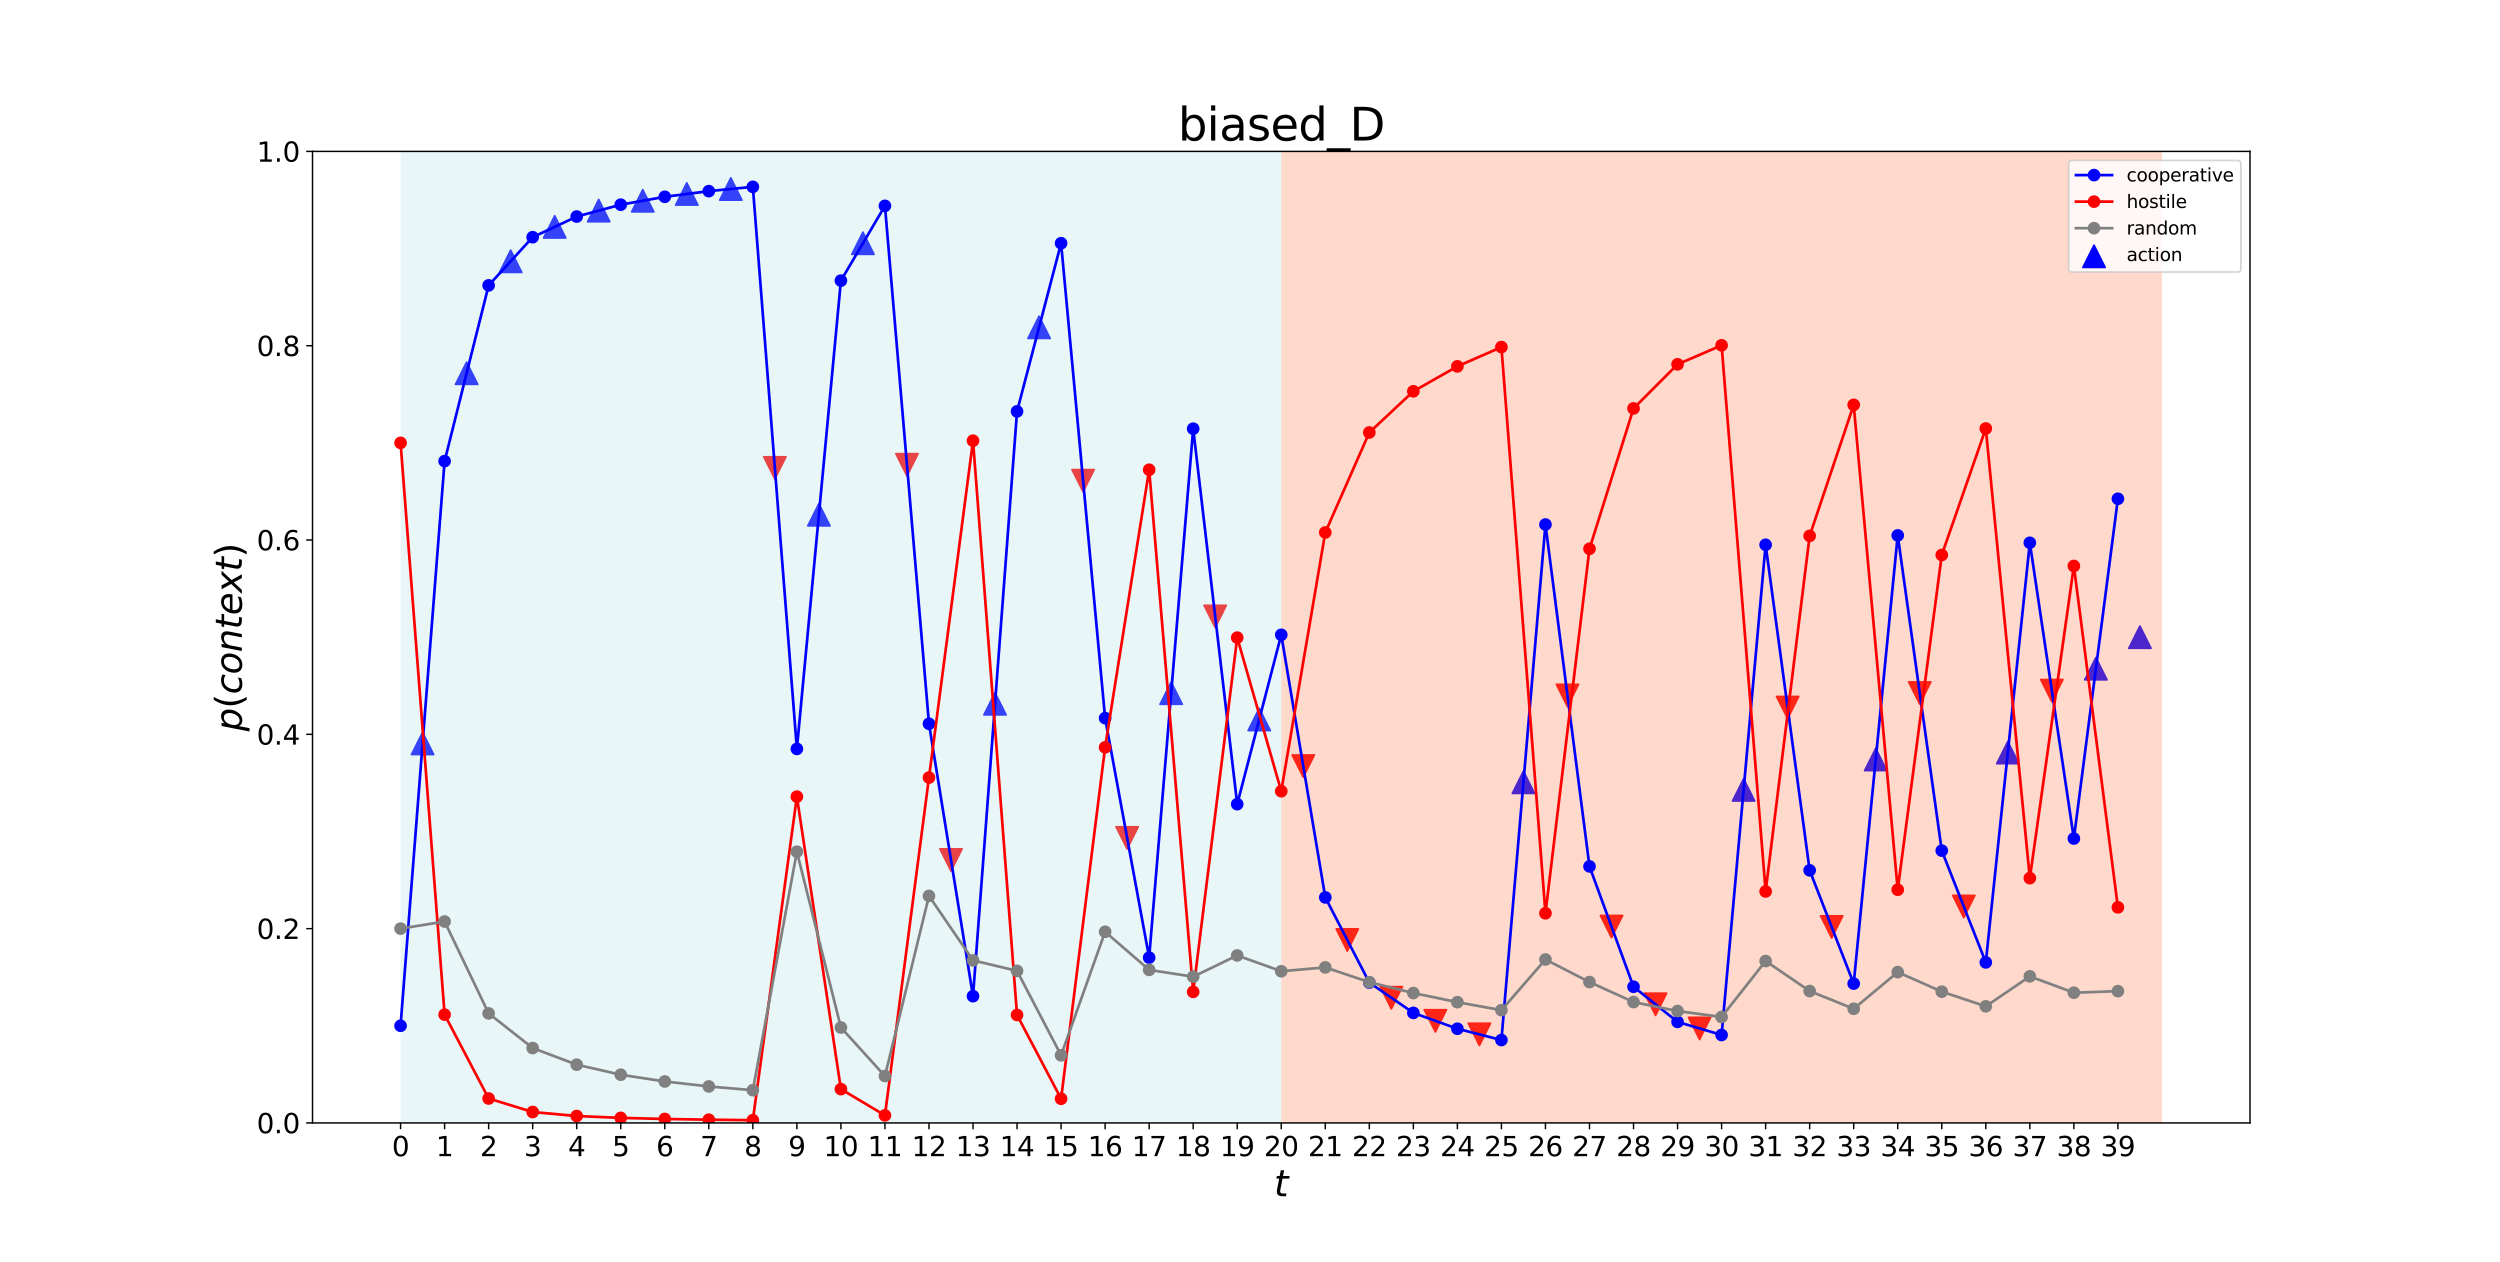 <?xml version="1.0" encoding="utf-8" standalone="no"?>
<!DOCTYPE svg PUBLIC "-//W3C//DTD SVG 1.1//EN"
  "http://www.w3.org/Graphics/SVG/1.1/DTD/svg11.dtd">
<svg height="697.68pt" version="1.1" viewBox="0 0 1382.4 697.68" width="1382.4pt" xmlns="http://www.w3.org/2000/svg" xmlns:xlink="http://www.w3.org/1999/xlink">
 <defs>
  <style type="text/css">*{stroke-linecap:butt;stroke-linejoin:round;}</style>
 </defs>
 <g id="figure_1">
  <g id="patch_1">
   <path d="M 0 697.68 
L 1382.4 697.68 
L 1382.4 0 
L 0 0 
z
" style="fill:#ffffff;"/>
  </g>
  <g id="axes_1">
   <g id="patch_2">
    <path d="M 172.8 620.935 
L 1244.16 620.935 
L 1244.16 83.722 
L 172.8 83.722 
z
" style="fill:#ffffff;"/>
   </g>
   <g id="PathCollection_1">
    <path clip-path="url(#p464010c4be)" d="M 233.673 404.976 
L 227.549 417.223 
L 239.796 417.223 
z
" style="fill:#0000ff;stroke:#0000ff;"/>
    <path clip-path="url(#p464010c4be)" d="M 258.022 200.271 
L 251.898 212.519 
L 264.146 212.519 
z
" style="fill:#0000ff;stroke:#0000ff;"/>
    <path clip-path="url(#p464010c4be)" d="M 282.371 138.36 
L 276.247 150.607 
L 288.495 150.607 
z
" style="fill:#0000ff;stroke:#0000ff;"/>
    <path clip-path="url(#p464010c4be)" d="M 306.72 119.33 
L 300.596 131.577 
L 312.844 131.577 
z
" style="fill:#0000ff;stroke:#0000ff;"/>
    <path clip-path="url(#p464010c4be)" d="M 331.069 110.34 
L 324.945 122.587 
L 337.193 122.587 
z
" style="fill:#0000ff;stroke:#0000ff;"/>
    <path clip-path="url(#p464010c4be)" d="M 355.418 104.879 
L 349.294 117.127 
L 361.542 117.127 
z
" style="fill:#0000ff;stroke:#0000ff;"/>
    <path clip-path="url(#p464010c4be)" d="M 379.767 101.134 
L 373.644 113.382 
L 385.891 113.382 
z
" style="fill:#0000ff;stroke:#0000ff;"/>
    <path clip-path="url(#p464010c4be)" d="M 404.116 98.383 
L 397.993 110.631 
L 410.24 110.631 
z
" style="fill:#0000ff;stroke:#0000ff;"/>
    <path clip-path="url(#p464010c4be)" d="M 428.465 264.842 
L 434.589 252.595 
L 422.342 252.595 
z
" style="fill:#ff0000;stroke:#ff0000;"/>
    <path clip-path="url(#p464010c4be)" d="M 452.815 278.523 
L 446.691 290.771 
L 458.938 290.771 
z
" style="fill:#0000ff;stroke:#0000ff;"/>
    <path clip-path="url(#p464010c4be)" d="M 477.164 128.379 
L 471.04 140.627 
L 483.287 140.627 
z
" style="fill:#0000ff;stroke:#0000ff;"/>
    <path clip-path="url(#p464010c4be)" d="M 501.513 263.141 
L 507.636 250.894 
L 495.389 250.894 
z
" style="fill:#ff0000;stroke:#ff0000;"/>
    <path clip-path="url(#p464010c4be)" d="M 525.862 481.65 
L 531.986 469.403 
L 519.738 469.403 
z
" style="fill:#ff0000;stroke:#ff0000;"/>
    <path clip-path="url(#p464010c4be)" d="M 550.211 383.039 
L 544.087 395.286 
L 556.335 395.286 
z
" style="fill:#0000ff;stroke:#0000ff;"/>
    <path clip-path="url(#p464010c4be)" d="M 574.56 174.863 
L 568.436 187.111 
L 580.684 187.111 
z
" style="fill:#0000ff;stroke:#0000ff;"/>
    <path clip-path="url(#p464010c4be)" d="M 598.909 271.92 
L 605.033 259.672 
L 592.785 259.672 
z
" style="fill:#ff0000;stroke:#ff0000;"/>
    <path clip-path="url(#p464010c4be)" d="M 623.258 469.438 
L 629.382 457.191 
L 617.134 457.191 
z
" style="fill:#ff0000;stroke:#ff0000;"/>
    <path clip-path="url(#p464010c4be)" d="M 647.607 377.173 
L 641.484 389.421 
L 653.731 389.421 
z
" style="fill:#0000ff;stroke:#0000ff;"/>
    <path clip-path="url(#p464010c4be)" d="M 671.956 346.992 
L 678.08 334.745 
L 665.833 334.745 
z
" style="fill:#ff0000;stroke:#ff0000;"/>
    <path clip-path="url(#p464010c4be)" d="M 696.305 391.727 
L 690.182 403.975 
L 702.429 403.975 
z
" style="fill:#0000ff;stroke:#0000ff;"/>
    <path clip-path="url(#p464010c4be)" d="M 720.655 429.75 
L 726.778 417.503 
L 714.531 417.503 
z
" style="fill:#ff0000;stroke:#ff0000;"/>
    <path clip-path="url(#p464010c4be)" d="M 745.004 525.905 
L 751.127 513.657 
L 738.88 513.657 
z
" style="fill:#ff0000;stroke:#ff0000;"/>
    <path clip-path="url(#p464010c4be)" d="M 769.353 557.837 
L 775.476 545.589 
L 763.229 545.589 
z
" style="fill:#ff0000;stroke:#ff0000;"/>
    <path clip-path="url(#p464010c4be)" d="M 793.702 570.599 
L 799.826 558.352 
L 787.578 558.352 
z
" style="fill:#ff0000;stroke:#ff0000;"/>
    <path clip-path="url(#p464010c4be)" d="M 818.051 578.101 
L 824.175 565.854 
L 811.927 565.854 
z
" style="fill:#ff0000;stroke:#ff0000;"/>
    <path clip-path="url(#p464010c4be)" d="M 842.4 426.441 
L 836.276 438.689 
L 848.524 438.689 
z
" style="fill:#0000ff;stroke:#0000ff;"/>
    <path clip-path="url(#p464010c4be)" d="M 866.749 390.686 
L 872.873 378.439 
L 860.625 378.439 
z
" style="fill:#ff0000;stroke:#ff0000;"/>
    <path clip-path="url(#p464010c4be)" d="M 891.098 518.488 
L 897.222 506.241 
L 884.974 506.241 
z
" style="fill:#ff0000;stroke:#ff0000;"/>
    <path clip-path="url(#p464010c4be)" d="M 915.447 561.476 
L 921.571 549.229 
L 909.324 549.229 
z
" style="fill:#ff0000;stroke:#ff0000;"/>
    <path clip-path="url(#p464010c4be)" d="M 939.796 574.811 
L 945.92 562.563 
L 933.673 562.563 
z
" style="fill:#ff0000;stroke:#ff0000;"/>
    <path clip-path="url(#p464010c4be)" d="M 964.145 430.653 
L 958.022 442.9 
L 970.269 442.9 
z
" style="fill:#0000ff;stroke:#0000ff;"/>
    <path clip-path="url(#p464010c4be)" d="M 988.495 397.378 
L 994.618 385.131 
L 982.371 385.131 
z
" style="fill:#ff0000;stroke:#ff0000;"/>
    <path clip-path="url(#p464010c4be)" d="M 1012.844 518.706 
L 1018.967 506.459 
L 1006.72 506.459 
z
" style="fill:#ff0000;stroke:#ff0000;"/>
    <path clip-path="url(#p464010c4be)" d="M 1037.193 413.859 
L 1031.069 426.106 
L 1043.316 426.106 
z
" style="fill:#0000ff;stroke:#0000ff;"/>
    <path clip-path="url(#p464010c4be)" d="M 1061.542 389.337 
L 1067.666 377.09 
L 1055.418 377.09 
z
" style="fill:#ff0000;stroke:#ff0000;"/>
    <path clip-path="url(#p464010c4be)" d="M 1085.891 507.388 
L 1092.015 495.14 
L 1079.767 495.14 
z
" style="fill:#ff0000;stroke:#ff0000;"/>
    <path clip-path="url(#p464010c4be)" d="M 1110.24 410.027 
L 1104.116 422.274 
L 1116.364 422.274 
z
" style="fill:#0000ff;stroke:#0000ff;"/>
    <path clip-path="url(#p464010c4be)" d="M 1134.589 388.035 
L 1140.713 375.788 
L 1128.465 375.788 
z
" style="fill:#ff0000;stroke:#ff0000;"/>
    <path clip-path="url(#p464010c4be)" d="M 1158.938 363.621 
L 1152.814 375.869 
L 1165.062 375.869 
z
" style="fill:#0000ff;stroke:#0000ff;"/>
    <path clip-path="url(#p464010c4be)" d="M 1183.287 346.205 
L 1177.164 358.452 
L 1189.411 358.452 
z
" style="fill:#0000ff;stroke:#0000ff;"/>
   </g>
   <g id="patch_3">
    <path clip-path="url(#p464010c4be)" d="M 221.498 620.935 
L 221.498 83.722 
L 708.48 83.722 
L 708.48 620.935 
z
" style="fill:#b0e0e6;opacity:0.3;"/>
   </g>
   <g id="patch_4">
    <path clip-path="url(#p464010c4be)" d="M 708.48 620.935 
L 708.48 83.722 
L 1195.462 83.722 
L 1195.462 620.935 
z
" style="fill:#ff7f50;opacity:0.3;"/>
   </g>
   <g id="matplotlib.axis_1">
    <g id="xtick_1">
     <g id="line2d_1">
      <defs>
       <path d="M 0 0 
L 0 3.5 
" id="m28c27f1dcc" style="stroke:#000000;stroke-width:0.8;"/>
      </defs>
      <g>
       <use style="stroke:#000000;stroke-width:0.8;" x="221.498" xlink:href="#m28c27f1dcc" y="620.935"/>
      </g>
     </g>
     <g id="text_1">
      <!-- 0 -->
      <g transform="translate(216.726 639.333)scale(0.15 -0.15)">
       <defs>
        <path d="M 2034 4250 
Q 1547 4250 1301 3770 
Q 1056 3291 1056 2328 
Q 1056 1369 1301 889 
Q 1547 409 2034 409 
Q 2525 409 2770 889 
Q 3016 1369 3016 2328 
Q 3016 3291 2770 3770 
Q 2525 4250 2034 4250 
z
M 2034 4750 
Q 2819 4750 3233 4129 
Q 3647 3509 3647 2328 
Q 3647 1150 3233 529 
Q 2819 -91 2034 -91 
Q 1250 -91 836 529 
Q 422 1150 422 2328 
Q 422 3509 836 4129 
Q 1250 4750 2034 4750 
z
" id="DejaVuSans-30" transform="scale(0.016)"/>
       </defs>
       <use xlink:href="#DejaVuSans-30"/>
      </g>
     </g>
    </g>
    <g id="xtick_2">
     <g id="line2d_2">
      <g>
       <use style="stroke:#000000;stroke-width:0.8;" x="245.847" xlink:href="#m28c27f1dcc" y="620.935"/>
      </g>
     </g>
     <g id="text_2">
      <!-- 1 -->
      <g transform="translate(241.075 639.333)scale(0.15 -0.15)">
       <defs>
        <path d="M 794 531 
L 1825 531 
L 1825 4091 
L 703 3866 
L 703 4441 
L 1819 4666 
L 2450 4666 
L 2450 531 
L 3481 531 
L 3481 0 
L 794 0 
L 794 531 
z
" id="DejaVuSans-31" transform="scale(0.016)"/>
       </defs>
       <use xlink:href="#DejaVuSans-31"/>
      </g>
     </g>
    </g>
    <g id="xtick_3">
     <g id="line2d_3">
      <g>
       <use style="stroke:#000000;stroke-width:0.8;" x="270.196" xlink:href="#m28c27f1dcc" y="620.935"/>
      </g>
     </g>
     <g id="text_3">
      <!-- 2 -->
      <g transform="translate(265.424 639.333)scale(0.15 -0.15)">
       <defs>
        <path d="M 1228 531 
L 3431 531 
L 3431 0 
L 469 0 
L 469 531 
Q 828 903 1448 1529 
Q 2069 2156 2228 2338 
Q 2531 2678 2651 2914 
Q 2772 3150 2772 3378 
Q 2772 3750 2511 3984 
Q 2250 4219 1831 4219 
Q 1534 4219 1204 4116 
Q 875 4013 500 3803 
L 500 4441 
Q 881 4594 1212 4672 
Q 1544 4750 1819 4750 
Q 2544 4750 2975 4387 
Q 3406 4025 3406 3419 
Q 3406 3131 3298 2873 
Q 3191 2616 2906 2266 
Q 2828 2175 2409 1742 
Q 1991 1309 1228 531 
z
" id="DejaVuSans-32" transform="scale(0.016)"/>
       </defs>
       <use xlink:href="#DejaVuSans-32"/>
      </g>
     </g>
    </g>
    <g id="xtick_4">
     <g id="line2d_4">
      <g>
       <use style="stroke:#000000;stroke-width:0.8;" x="294.545" xlink:href="#m28c27f1dcc" y="620.935"/>
      </g>
     </g>
     <g id="text_4">
      <!-- 3 -->
      <g transform="translate(289.774 639.333)scale(0.15 -0.15)">
       <defs>
        <path d="M 2597 2516 
Q 3050 2419 3304 2112 
Q 3559 1806 3559 1356 
Q 3559 666 3084 287 
Q 2609 -91 1734 -91 
Q 1441 -91 1130 -33 
Q 819 25 488 141 
L 488 750 
Q 750 597 1062 519 
Q 1375 441 1716 441 
Q 2309 441 2620 675 
Q 2931 909 2931 1356 
Q 2931 1769 2642 2001 
Q 2353 2234 1838 2234 
L 1294 2234 
L 1294 2753 
L 1863 2753 
Q 2328 2753 2575 2939 
Q 2822 3125 2822 3475 
Q 2822 3834 2567 4026 
Q 2313 4219 1838 4219 
Q 1578 4219 1281 4162 
Q 984 4106 628 3988 
L 628 4550 
Q 988 4650 1302 4700 
Q 1616 4750 1894 4750 
Q 2613 4750 3031 4423 
Q 3450 4097 3450 3541 
Q 3450 3153 3228 2886 
Q 3006 2619 2597 2516 
z
" id="DejaVuSans-33" transform="scale(0.016)"/>
       </defs>
       <use xlink:href="#DejaVuSans-33"/>
      </g>
     </g>
    </g>
    <g id="xtick_5">
     <g id="line2d_5">
      <g>
       <use style="stroke:#000000;stroke-width:0.8;" x="318.895" xlink:href="#m28c27f1dcc" y="620.935"/>
      </g>
     </g>
     <g id="text_5">
      <!-- 4 -->
      <g transform="translate(314.123 639.333)scale(0.15 -0.15)">
       <defs>
        <path d="M 2419 4116 
L 825 1625 
L 2419 1625 
L 2419 4116 
z
M 2253 4666 
L 3047 4666 
L 3047 1625 
L 3713 1625 
L 3713 1100 
L 3047 1100 
L 3047 0 
L 2419 0 
L 2419 1100 
L 313 1100 
L 313 1709 
L 2253 4666 
z
" id="DejaVuSans-34" transform="scale(0.016)"/>
       </defs>
       <use xlink:href="#DejaVuSans-34"/>
      </g>
     </g>
    </g>
    <g id="xtick_6">
     <g id="line2d_6">
      <g>
       <use style="stroke:#000000;stroke-width:0.8;" x="343.244" xlink:href="#m28c27f1dcc" y="620.935"/>
      </g>
     </g>
     <g id="text_6">
      <!-- 5 -->
      <g transform="translate(338.472 639.333)scale(0.15 -0.15)">
       <defs>
        <path d="M 691 4666 
L 3169 4666 
L 3169 4134 
L 1269 4134 
L 1269 2991 
Q 1406 3038 1543 3061 
Q 1681 3084 1819 3084 
Q 2600 3084 3056 2656 
Q 3513 2228 3513 1497 
Q 3513 744 3044 326 
Q 2575 -91 1722 -91 
Q 1428 -91 1123 -41 
Q 819 9 494 109 
L 494 744 
Q 775 591 1075 516 
Q 1375 441 1709 441 
Q 2250 441 2565 725 
Q 2881 1009 2881 1497 
Q 2881 1984 2565 2268 
Q 2250 2553 1709 2553 
Q 1456 2553 1204 2497 
Q 953 2441 691 2322 
L 691 4666 
z
" id="DejaVuSans-35" transform="scale(0.016)"/>
       </defs>
       <use xlink:href="#DejaVuSans-35"/>
      </g>
     </g>
    </g>
    <g id="xtick_7">
     <g id="line2d_7">
      <g>
       <use style="stroke:#000000;stroke-width:0.8;" x="367.593" xlink:href="#m28c27f1dcc" y="620.935"/>
      </g>
     </g>
     <g id="text_7">
      <!-- 6 -->
      <g transform="translate(362.821 639.333)scale(0.15 -0.15)">
       <defs>
        <path d="M 2113 2584 
Q 1688 2584 1439 2293 
Q 1191 2003 1191 1497 
Q 1191 994 1439 701 
Q 1688 409 2113 409 
Q 2538 409 2786 701 
Q 3034 994 3034 1497 
Q 3034 2003 2786 2293 
Q 2538 2584 2113 2584 
z
M 3366 4563 
L 3366 3988 
Q 3128 4100 2886 4159 
Q 2644 4219 2406 4219 
Q 1781 4219 1451 3797 
Q 1122 3375 1075 2522 
Q 1259 2794 1537 2939 
Q 1816 3084 2150 3084 
Q 2853 3084 3261 2657 
Q 3669 2231 3669 1497 
Q 3669 778 3244 343 
Q 2819 -91 2113 -91 
Q 1303 -91 875 529 
Q 447 1150 447 2328 
Q 447 3434 972 4092 
Q 1497 4750 2381 4750 
Q 2619 4750 2861 4703 
Q 3103 4656 3366 4563 
z
" id="DejaVuSans-36" transform="scale(0.016)"/>
       </defs>
       <use xlink:href="#DejaVuSans-36"/>
      </g>
     </g>
    </g>
    <g id="xtick_8">
     <g id="line2d_8">
      <g>
       <use style="stroke:#000000;stroke-width:0.8;" x="391.942" xlink:href="#m28c27f1dcc" y="620.935"/>
      </g>
     </g>
     <g id="text_8">
      <!-- 7 -->
      <g transform="translate(387.17 639.333)scale(0.15 -0.15)">
       <defs>
        <path d="M 525 4666 
L 3525 4666 
L 3525 4397 
L 1831 0 
L 1172 0 
L 2766 4134 
L 525 4134 
L 525 4666 
z
" id="DejaVuSans-37" transform="scale(0.016)"/>
       </defs>
       <use xlink:href="#DejaVuSans-37"/>
      </g>
     </g>
    </g>
    <g id="xtick_9">
     <g id="line2d_9">
      <g>
       <use style="stroke:#000000;stroke-width:0.8;" x="416.291" xlink:href="#m28c27f1dcc" y="620.935"/>
      </g>
     </g>
     <g id="text_9">
      <!-- 8 -->
      <g transform="translate(411.519 639.333)scale(0.15 -0.15)">
       <defs>
        <path d="M 2034 2216 
Q 1584 2216 1326 1975 
Q 1069 1734 1069 1313 
Q 1069 891 1326 650 
Q 1584 409 2034 409 
Q 2484 409 2743 651 
Q 3003 894 3003 1313 
Q 3003 1734 2745 1975 
Q 2488 2216 2034 2216 
z
M 1403 2484 
Q 997 2584 770 2862 
Q 544 3141 544 3541 
Q 544 4100 942 4425 
Q 1341 4750 2034 4750 
Q 2731 4750 3128 4425 
Q 3525 4100 3525 3541 
Q 3525 3141 3298 2862 
Q 3072 2584 2669 2484 
Q 3125 2378 3379 2068 
Q 3634 1759 3634 1313 
Q 3634 634 3220 271 
Q 2806 -91 2034 -91 
Q 1263 -91 848 271 
Q 434 634 434 1313 
Q 434 1759 690 2068 
Q 947 2378 1403 2484 
z
M 1172 3481 
Q 1172 3119 1398 2916 
Q 1625 2713 2034 2713 
Q 2441 2713 2670 2916 
Q 2900 3119 2900 3481 
Q 2900 3844 2670 4047 
Q 2441 4250 2034 4250 
Q 1625 4250 1398 4047 
Q 1172 3844 1172 3481 
z
" id="DejaVuSans-38" transform="scale(0.016)"/>
       </defs>
       <use xlink:href="#DejaVuSans-38"/>
      </g>
     </g>
    </g>
    <g id="xtick_10">
     <g id="line2d_10">
      <g>
       <use style="stroke:#000000;stroke-width:0.8;" x="440.64" xlink:href="#m28c27f1dcc" y="620.935"/>
      </g>
     </g>
     <g id="text_10">
      <!-- 9 -->
      <g transform="translate(435.868 639.333)scale(0.15 -0.15)">
       <defs>
        <path d="M 703 97 
L 703 672 
Q 941 559 1184 500 
Q 1428 441 1663 441 
Q 2288 441 2617 861 
Q 2947 1281 2994 2138 
Q 2813 1869 2534 1725 
Q 2256 1581 1919 1581 
Q 1219 1581 811 2004 
Q 403 2428 403 3163 
Q 403 3881 828 4315 
Q 1253 4750 1959 4750 
Q 2769 4750 3195 4129 
Q 3622 3509 3622 2328 
Q 3622 1225 3098 567 
Q 2575 -91 1691 -91 
Q 1453 -91 1209 -44 
Q 966 3 703 97 
z
M 1959 2075 
Q 2384 2075 2632 2365 
Q 2881 2656 2881 3163 
Q 2881 3666 2632 3958 
Q 2384 4250 1959 4250 
Q 1534 4250 1286 3958 
Q 1038 3666 1038 3163 
Q 1038 2656 1286 2365 
Q 1534 2075 1959 2075 
z
" id="DejaVuSans-39" transform="scale(0.016)"/>
       </defs>
       <use xlink:href="#DejaVuSans-39"/>
      </g>
     </g>
    </g>
    <g id="xtick_11">
     <g id="line2d_11">
      <g>
       <use style="stroke:#000000;stroke-width:0.8;" x="464.989" xlink:href="#m28c27f1dcc" y="620.935"/>
      </g>
     </g>
     <g id="text_11">
      <!-- 10 -->
      <g transform="translate(455.445 639.333)scale(0.15 -0.15)">
       <use xlink:href="#DejaVuSans-31"/>
       <use x="63.623" xlink:href="#DejaVuSans-30"/>
      </g>
     </g>
    </g>
    <g id="xtick_12">
     <g id="line2d_12">
      <g>
       <use style="stroke:#000000;stroke-width:0.8;" x="489.338" xlink:href="#m28c27f1dcc" y="620.935"/>
      </g>
     </g>
     <g id="text_12">
      <!-- 11 -->
      <g transform="translate(479.794 639.333)scale(0.15 -0.15)">
       <use xlink:href="#DejaVuSans-31"/>
       <use x="63.623" xlink:href="#DejaVuSans-31"/>
      </g>
     </g>
    </g>
    <g id="xtick_13">
     <g id="line2d_13">
      <g>
       <use style="stroke:#000000;stroke-width:0.8;" x="513.687" xlink:href="#m28c27f1dcc" y="620.935"/>
      </g>
     </g>
     <g id="text_13">
      <!-- 12 -->
      <g transform="translate(504.144 639.333)scale(0.15 -0.15)">
       <use xlink:href="#DejaVuSans-31"/>
       <use x="63.623" xlink:href="#DejaVuSans-32"/>
      </g>
     </g>
    </g>
    <g id="xtick_14">
     <g id="line2d_14">
      <g>
       <use style="stroke:#000000;stroke-width:0.8;" x="538.036" xlink:href="#m28c27f1dcc" y="620.935"/>
      </g>
     </g>
     <g id="text_14">
      <!-- 13 -->
      <g transform="translate(528.493 639.333)scale(0.15 -0.15)">
       <use xlink:href="#DejaVuSans-31"/>
       <use x="63.623" xlink:href="#DejaVuSans-33"/>
      </g>
     </g>
    </g>
    <g id="xtick_15">
     <g id="line2d_15">
      <g>
       <use style="stroke:#000000;stroke-width:0.8;" x="562.385" xlink:href="#m28c27f1dcc" y="620.935"/>
      </g>
     </g>
     <g id="text_15">
      <!-- 14 -->
      <g transform="translate(552.842 639.333)scale(0.15 -0.15)">
       <use xlink:href="#DejaVuSans-31"/>
       <use x="63.623" xlink:href="#DejaVuSans-34"/>
      </g>
     </g>
    </g>
    <g id="xtick_16">
     <g id="line2d_16">
      <g>
       <use style="stroke:#000000;stroke-width:0.8;" x="586.735" xlink:href="#m28c27f1dcc" y="620.935"/>
      </g>
     </g>
     <g id="text_16">
      <!-- 15 -->
      <g transform="translate(577.191 639.333)scale(0.15 -0.15)">
       <use xlink:href="#DejaVuSans-31"/>
       <use x="63.623" xlink:href="#DejaVuSans-35"/>
      </g>
     </g>
    </g>
    <g id="xtick_17">
     <g id="line2d_17">
      <g>
       <use style="stroke:#000000;stroke-width:0.8;" x="611.084" xlink:href="#m28c27f1dcc" y="620.935"/>
      </g>
     </g>
     <g id="text_17">
      <!-- 16 -->
      <g transform="translate(601.54 639.333)scale(0.15 -0.15)">
       <use xlink:href="#DejaVuSans-31"/>
       <use x="63.623" xlink:href="#DejaVuSans-36"/>
      </g>
     </g>
    </g>
    <g id="xtick_18">
     <g id="line2d_18">
      <g>
       <use style="stroke:#000000;stroke-width:0.8;" x="635.433" xlink:href="#m28c27f1dcc" y="620.935"/>
      </g>
     </g>
     <g id="text_18">
      <!-- 17 -->
      <g transform="translate(625.889 639.333)scale(0.15 -0.15)">
       <use xlink:href="#DejaVuSans-31"/>
       <use x="63.623" xlink:href="#DejaVuSans-37"/>
      </g>
     </g>
    </g>
    <g id="xtick_19">
     <g id="line2d_19">
      <g>
       <use style="stroke:#000000;stroke-width:0.8;" x="659.782" xlink:href="#m28c27f1dcc" y="620.935"/>
      </g>
     </g>
     <g id="text_19">
      <!-- 18 -->
      <g transform="translate(650.238 639.333)scale(0.15 -0.15)">
       <use xlink:href="#DejaVuSans-31"/>
       <use x="63.623" xlink:href="#DejaVuSans-38"/>
      </g>
     </g>
    </g>
    <g id="xtick_20">
     <g id="line2d_20">
      <g>
       <use style="stroke:#000000;stroke-width:0.8;" x="684.131" xlink:href="#m28c27f1dcc" y="620.935"/>
      </g>
     </g>
     <g id="text_20">
      <!-- 19 -->
      <g transform="translate(674.587 639.333)scale(0.15 -0.15)">
       <use xlink:href="#DejaVuSans-31"/>
       <use x="63.623" xlink:href="#DejaVuSans-39"/>
      </g>
     </g>
    </g>
    <g id="xtick_21">
     <g id="line2d_21">
      <g>
       <use style="stroke:#000000;stroke-width:0.8;" x="708.48" xlink:href="#m28c27f1dcc" y="620.935"/>
      </g>
     </g>
     <g id="text_21">
      <!-- 20 -->
      <g transform="translate(698.936 639.333)scale(0.15 -0.15)">
       <use xlink:href="#DejaVuSans-32"/>
       <use x="63.623" xlink:href="#DejaVuSans-30"/>
      </g>
     </g>
    </g>
    <g id="xtick_22">
     <g id="line2d_22">
      <g>
       <use style="stroke:#000000;stroke-width:0.8;" x="732.829" xlink:href="#m28c27f1dcc" y="620.935"/>
      </g>
     </g>
     <g id="text_22">
      <!-- 21 -->
      <g transform="translate(723.285 639.333)scale(0.15 -0.15)">
       <use xlink:href="#DejaVuSans-32"/>
       <use x="63.623" xlink:href="#DejaVuSans-31"/>
      </g>
     </g>
    </g>
    <g id="xtick_23">
     <g id="line2d_23">
      <g>
       <use style="stroke:#000000;stroke-width:0.8;" x="757.178" xlink:href="#m28c27f1dcc" y="620.935"/>
      </g>
     </g>
     <g id="text_23">
      <!-- 22 -->
      <g transform="translate(747.634 639.333)scale(0.15 -0.15)">
       <use xlink:href="#DejaVuSans-32"/>
       <use x="63.623" xlink:href="#DejaVuSans-32"/>
      </g>
     </g>
    </g>
    <g id="xtick_24">
     <g id="line2d_24">
      <g>
       <use style="stroke:#000000;stroke-width:0.8;" x="781.527" xlink:href="#m28c27f1dcc" y="620.935"/>
      </g>
     </g>
     <g id="text_24">
      <!-- 23 -->
      <g transform="translate(771.984 639.333)scale(0.15 -0.15)">
       <use xlink:href="#DejaVuSans-32"/>
       <use x="63.623" xlink:href="#DejaVuSans-33"/>
      </g>
     </g>
    </g>
    <g id="xtick_25">
     <g id="line2d_25">
      <g>
       <use style="stroke:#000000;stroke-width:0.8;" x="805.876" xlink:href="#m28c27f1dcc" y="620.935"/>
      </g>
     </g>
     <g id="text_25">
      <!-- 24 -->
      <g transform="translate(796.333 639.333)scale(0.15 -0.15)">
       <use xlink:href="#DejaVuSans-32"/>
       <use x="63.623" xlink:href="#DejaVuSans-34"/>
      </g>
     </g>
    </g>
    <g id="xtick_26">
     <g id="line2d_26">
      <g>
       <use style="stroke:#000000;stroke-width:0.8;" x="830.225" xlink:href="#m28c27f1dcc" y="620.935"/>
      </g>
     </g>
     <g id="text_26">
      <!-- 25 -->
      <g transform="translate(820.682 639.333)scale(0.15 -0.15)">
       <use xlink:href="#DejaVuSans-32"/>
       <use x="63.623" xlink:href="#DejaVuSans-35"/>
      </g>
     </g>
    </g>
    <g id="xtick_27">
     <g id="line2d_27">
      <g>
       <use style="stroke:#000000;stroke-width:0.8;" x="854.575" xlink:href="#m28c27f1dcc" y="620.935"/>
      </g>
     </g>
     <g id="text_27">
      <!-- 26 -->
      <g transform="translate(845.031 639.333)scale(0.15 -0.15)">
       <use xlink:href="#DejaVuSans-32"/>
       <use x="63.623" xlink:href="#DejaVuSans-36"/>
      </g>
     </g>
    </g>
    <g id="xtick_28">
     <g id="line2d_28">
      <g>
       <use style="stroke:#000000;stroke-width:0.8;" x="878.924" xlink:href="#m28c27f1dcc" y="620.935"/>
      </g>
     </g>
     <g id="text_28">
      <!-- 27 -->
      <g transform="translate(869.38 639.333)scale(0.15 -0.15)">
       <use xlink:href="#DejaVuSans-32"/>
       <use x="63.623" xlink:href="#DejaVuSans-37"/>
      </g>
     </g>
    </g>
    <g id="xtick_29">
     <g id="line2d_29">
      <g>
       <use style="stroke:#000000;stroke-width:0.8;" x="903.273" xlink:href="#m28c27f1dcc" y="620.935"/>
      </g>
     </g>
     <g id="text_29">
      <!-- 28 -->
      <g transform="translate(893.729 639.333)scale(0.15 -0.15)">
       <use xlink:href="#DejaVuSans-32"/>
       <use x="63.623" xlink:href="#DejaVuSans-38"/>
      </g>
     </g>
    </g>
    <g id="xtick_30">
     <g id="line2d_30">
      <g>
       <use style="stroke:#000000;stroke-width:0.8;" x="927.622" xlink:href="#m28c27f1dcc" y="620.935"/>
      </g>
     </g>
     <g id="text_30">
      <!-- 29 -->
      <g transform="translate(918.078 639.333)scale(0.15 -0.15)">
       <use xlink:href="#DejaVuSans-32"/>
       <use x="63.623" xlink:href="#DejaVuSans-39"/>
      </g>
     </g>
    </g>
    <g id="xtick_31">
     <g id="line2d_31">
      <g>
       <use style="stroke:#000000;stroke-width:0.8;" x="951.971" xlink:href="#m28c27f1dcc" y="620.935"/>
      </g>
     </g>
     <g id="text_31">
      <!-- 30 -->
      <g transform="translate(942.427 639.333)scale(0.15 -0.15)">
       <use xlink:href="#DejaVuSans-33"/>
       <use x="63.623" xlink:href="#DejaVuSans-30"/>
      </g>
     </g>
    </g>
    <g id="xtick_32">
     <g id="line2d_32">
      <g>
       <use style="stroke:#000000;stroke-width:0.8;" x="976.32" xlink:href="#m28c27f1dcc" y="620.935"/>
      </g>
     </g>
     <g id="text_32">
      <!-- 31 -->
      <g transform="translate(966.776 639.333)scale(0.15 -0.15)">
       <use xlink:href="#DejaVuSans-33"/>
       <use x="63.623" xlink:href="#DejaVuSans-31"/>
      </g>
     </g>
    </g>
    <g id="xtick_33">
     <g id="line2d_33">
      <g>
       <use style="stroke:#000000;stroke-width:0.8;" x="1000.669" xlink:href="#m28c27f1dcc" y="620.935"/>
      </g>
     </g>
     <g id="text_33">
      <!-- 32 -->
      <g transform="translate(991.125 639.333)scale(0.15 -0.15)">
       <use xlink:href="#DejaVuSans-33"/>
       <use x="63.623" xlink:href="#DejaVuSans-32"/>
      </g>
     </g>
    </g>
    <g id="xtick_34">
     <g id="line2d_34">
      <g>
       <use style="stroke:#000000;stroke-width:0.8;" x="1025.018" xlink:href="#m28c27f1dcc" y="620.935"/>
      </g>
     </g>
     <g id="text_34">
      <!-- 33 -->
      <g transform="translate(1015.474 639.333)scale(0.15 -0.15)">
       <use xlink:href="#DejaVuSans-33"/>
       <use x="63.623" xlink:href="#DejaVuSans-33"/>
      </g>
     </g>
    </g>
    <g id="xtick_35">
     <g id="line2d_35">
      <g>
       <use style="stroke:#000000;stroke-width:0.8;" x="1049.367" xlink:href="#m28c27f1dcc" y="620.935"/>
      </g>
     </g>
     <g id="text_35">
      <!-- 34 -->
      <g transform="translate(1039.824 639.333)scale(0.15 -0.15)">
       <use xlink:href="#DejaVuSans-33"/>
       <use x="63.623" xlink:href="#DejaVuSans-34"/>
      </g>
     </g>
    </g>
    <g id="xtick_36">
     <g id="line2d_36">
      <g>
       <use style="stroke:#000000;stroke-width:0.8;" x="1073.716" xlink:href="#m28c27f1dcc" y="620.935"/>
      </g>
     </g>
     <g id="text_36">
      <!-- 35 -->
      <g transform="translate(1064.173 639.333)scale(0.15 -0.15)">
       <use xlink:href="#DejaVuSans-33"/>
       <use x="63.623" xlink:href="#DejaVuSans-35"/>
      </g>
     </g>
    </g>
    <g id="xtick_37">
     <g id="line2d_37">
      <g>
       <use style="stroke:#000000;stroke-width:0.8;" x="1098.065" xlink:href="#m28c27f1dcc" y="620.935"/>
      </g>
     </g>
     <g id="text_37">
      <!-- 36 -->
      <g transform="translate(1088.522 639.333)scale(0.15 -0.15)">
       <use xlink:href="#DejaVuSans-33"/>
       <use x="63.623" xlink:href="#DejaVuSans-36"/>
      </g>
     </g>
    </g>
    <g id="xtick_38">
     <g id="line2d_38">
      <g>
       <use style="stroke:#000000;stroke-width:0.8;" x="1122.415" xlink:href="#m28c27f1dcc" y="620.935"/>
      </g>
     </g>
     <g id="text_38">
      <!-- 37 -->
      <g transform="translate(1112.871 639.333)scale(0.15 -0.15)">
       <use xlink:href="#DejaVuSans-33"/>
       <use x="63.623" xlink:href="#DejaVuSans-37"/>
      </g>
     </g>
    </g>
    <g id="xtick_39">
     <g id="line2d_39">
      <g>
       <use style="stroke:#000000;stroke-width:0.8;" x="1146.764" xlink:href="#m28c27f1dcc" y="620.935"/>
      </g>
     </g>
     <g id="text_39">
      <!-- 38 -->
      <g transform="translate(1137.22 639.333)scale(0.15 -0.15)">
       <use xlink:href="#DejaVuSans-33"/>
       <use x="63.623" xlink:href="#DejaVuSans-38"/>
      </g>
     </g>
    </g>
    <g id="xtick_40">
     <g id="line2d_40">
      <g>
       <use style="stroke:#000000;stroke-width:0.8;" x="1171.113" xlink:href="#m28c27f1dcc" y="620.935"/>
      </g>
     </g>
     <g id="text_40">
      <!-- 39 -->
      <g transform="translate(1161.569 639.333)scale(0.15 -0.15)">
       <use xlink:href="#DejaVuSans-33"/>
       <use x="63.623" xlink:href="#DejaVuSans-39"/>
      </g>
     </g>
    </g>
    <g id="text_41">
     <!-- $t$ -->
     <g transform="translate(704.48 661.649)scale(0.2 -0.2)">
      <defs>
       <path d="M 2706 3500 
L 2619 3053 
L 1472 3053 
L 1100 1153 
Q 1081 1047 1072 975 
Q 1063 903 1063 863 
Q 1063 663 1183 572 
Q 1303 481 1569 481 
L 2150 481 
L 2053 0 
L 1503 0 
Q 991 0 739 200 
Q 488 400 488 806 
Q 488 878 497 964 
Q 506 1050 525 1153 
L 897 3053 
L 409 3053 
L 500 3500 
L 978 3500 
L 1172 4494 
L 1747 4494 
L 1556 3500 
L 2706 3500 
z
" id="DejaVuSans-Oblique-74" transform="scale(0.016)"/>
      </defs>
      <use transform="translate(0 0.781)" xlink:href="#DejaVuSans-Oblique-74"/>
     </g>
    </g>
   </g>
   <g id="matplotlib.axis_2">
    <g id="ytick_1">
     <g id="line2d_41">
      <defs>
       <path d="M 0 0 
L -3.5 0 
" id="ma2e746ff9b" style="stroke:#000000;stroke-width:0.8;"/>
      </defs>
      <g>
       <use style="stroke:#000000;stroke-width:0.8;" x="172.8" xlink:href="#ma2e746ff9b" y="620.935"/>
      </g>
     </g>
     <g id="text_42">
      <!-- 0.0 -->
      <g transform="translate(141.945 626.634)scale(0.15 -0.15)">
       <defs>
        <path d="M 684 794 
L 1344 794 
L 1344 0 
L 684 0 
L 684 794 
z
" id="DejaVuSans-2e" transform="scale(0.016)"/>
       </defs>
       <use xlink:href="#DejaVuSans-30"/>
       <use x="63.623" xlink:href="#DejaVuSans-2e"/>
       <use x="95.41" xlink:href="#DejaVuSans-30"/>
      </g>
     </g>
    </g>
    <g id="ytick_2">
     <g id="line2d_42">
      <g>
       <use style="stroke:#000000;stroke-width:0.8;" x="172.8" xlink:href="#ma2e746ff9b" y="513.492"/>
      </g>
     </g>
     <g id="text_43">
      <!-- 0.2 -->
      <g transform="translate(141.945 519.191)scale(0.15 -0.15)">
       <use xlink:href="#DejaVuSans-30"/>
       <use x="63.623" xlink:href="#DejaVuSans-2e"/>
       <use x="95.41" xlink:href="#DejaVuSans-32"/>
      </g>
     </g>
    </g>
    <g id="ytick_3">
     <g id="line2d_43">
      <g>
       <use style="stroke:#000000;stroke-width:0.8;" x="172.8" xlink:href="#ma2e746ff9b" y="406.05"/>
      </g>
     </g>
     <g id="text_44">
      <!-- 0.4 -->
      <g transform="translate(141.945 411.749)scale(0.15 -0.15)">
       <use xlink:href="#DejaVuSans-30"/>
       <use x="63.623" xlink:href="#DejaVuSans-2e"/>
       <use x="95.41" xlink:href="#DejaVuSans-34"/>
      </g>
     </g>
    </g>
    <g id="ytick_4">
     <g id="line2d_44">
      <g>
       <use style="stroke:#000000;stroke-width:0.8;" x="172.8" xlink:href="#ma2e746ff9b" y="298.607"/>
      </g>
     </g>
     <g id="text_45">
      <!-- 0.6 -->
      <g transform="translate(141.945 304.306)scale(0.15 -0.15)">
       <use xlink:href="#DejaVuSans-30"/>
       <use x="63.623" xlink:href="#DejaVuSans-2e"/>
       <use x="95.41" xlink:href="#DejaVuSans-36"/>
      </g>
     </g>
    </g>
    <g id="ytick_5">
     <g id="line2d_45">
      <g>
       <use style="stroke:#000000;stroke-width:0.8;" x="172.8" xlink:href="#ma2e746ff9b" y="191.164"/>
      </g>
     </g>
     <g id="text_46">
      <!-- 0.8 -->
      <g transform="translate(141.945 196.863)scale(0.15 -0.15)">
       <use xlink:href="#DejaVuSans-30"/>
       <use x="63.623" xlink:href="#DejaVuSans-2e"/>
       <use x="95.41" xlink:href="#DejaVuSans-38"/>
      </g>
     </g>
    </g>
    <g id="ytick_6">
     <g id="line2d_46">
      <g>
       <use style="stroke:#000000;stroke-width:0.8;" x="172.8" xlink:href="#ma2e746ff9b" y="83.722"/>
      </g>
     </g>
     <g id="text_47">
      <!-- 1.0 -->
      <g transform="translate(141.945 89.42)scale(0.15 -0.15)">
       <use xlink:href="#DejaVuSans-31"/>
       <use x="63.623" xlink:href="#DejaVuSans-2e"/>
       <use x="95.41" xlink:href="#DejaVuSans-30"/>
      </g>
     </g>
    </g>
    <g id="text_48">
     <!-- $p(context)$ -->
     <g transform="translate(133.745 404.428)rotate(-90)scale(0.2 -0.2)">
      <defs>
       <path d="M 3175 2156 
Q 3175 2616 2975 2859 
Q 2775 3103 2400 3103 
Q 2144 3103 1911 2972 
Q 1678 2841 1497 2591 
Q 1319 2344 1212 1994 
Q 1106 1644 1106 1300 
Q 1106 863 1306 627 
Q 1506 391 1875 391 
Q 2147 391 2380 519 
Q 2613 647 2778 891 
Q 2956 1147 3065 1494 
Q 3175 1841 3175 2156 
z
M 1394 2969 
Q 1625 3272 1939 3428 
Q 2253 3584 2638 3584 
Q 3175 3584 3472 3232 
Q 3769 2881 3769 2247 
Q 3769 1728 3584 1258 
Q 3400 788 3053 416 
Q 2822 169 2531 39 
Q 2241 -91 1919 -91 
Q 1547 -91 1294 64 
Q 1041 219 916 525 
L 556 -1331 
L -19 -1331 
L 922 3500 
L 1497 3500 
L 1394 2969 
z
" id="DejaVuSans-Oblique-70" transform="scale(0.016)"/>
       <path d="M 1984 4856 
Q 1566 4138 1362 3434 
Q 1159 2731 1159 2009 
Q 1159 1288 1364 580 
Q 1569 -128 1984 -844 
L 1484 -844 
Q 1016 -109 783 600 
Q 550 1309 550 2009 
Q 550 2706 781 3412 
Q 1013 4119 1484 4856 
L 1984 4856 
z
" id="DejaVuSans-28" transform="scale(0.016)"/>
       <path d="M 3431 3366 
L 3316 2797 
Q 3109 2947 2876 3022 
Q 2644 3097 2394 3097 
Q 2119 3097 1870 3000 
Q 1622 2903 1453 2725 
Q 1184 2453 1037 2087 
Q 891 1722 891 1331 
Q 891 859 1127 628 
Q 1363 397 1844 397 
Q 2081 397 2348 469 
Q 2616 541 2906 684 
L 2797 116 
Q 2547 13 2283 -39 
Q 2019 -91 1741 -91 
Q 1044 -91 669 257 
Q 294 606 294 1253 
Q 294 1797 489 2255 
Q 684 2713 1069 3078 
Q 1331 3328 1684 3456 
Q 2038 3584 2456 3584 
Q 2700 3584 2940 3529 
Q 3181 3475 3431 3366 
z
" id="DejaVuSans-Oblique-63" transform="scale(0.016)"/>
       <path d="M 1625 -91 
Q 1009 -91 651 289 
Q 294 669 294 1325 
Q 294 1706 417 2101 
Q 541 2497 738 2766 
Q 1047 3184 1428 3384 
Q 1809 3584 2291 3584 
Q 2888 3584 3255 3212 
Q 3622 2841 3622 2241 
Q 3622 1825 3500 1412 
Q 3378 1000 3181 728 
Q 2875 309 2494 109 
Q 2113 -91 1625 -91 
z
M 891 1344 
Q 891 869 1089 633 
Q 1288 397 1691 397 
Q 2269 397 2648 901 
Q 3028 1406 3028 2181 
Q 3028 2634 2825 2865 
Q 2622 3097 2228 3097 
Q 1903 3097 1650 2945 
Q 1397 2794 1197 2484 
Q 1050 2253 970 1956 
Q 891 1659 891 1344 
z
" id="DejaVuSans-Oblique-6f" transform="scale(0.016)"/>
       <path d="M 3566 2113 
L 3156 0 
L 2578 0 
L 2988 2091 
Q 3016 2238 3031 2350 
Q 3047 2463 3047 2528 
Q 3047 2791 2881 2937 
Q 2716 3084 2419 3084 
Q 1956 3084 1622 2776 
Q 1288 2469 1184 1941 
L 800 0 
L 225 0 
L 903 3500 
L 1478 3500 
L 1363 2950 
Q 1603 3253 1940 3418 
Q 2278 3584 2650 3584 
Q 3113 3584 3367 3334 
Q 3622 3084 3622 2631 
Q 3622 2519 3608 2391 
Q 3594 2263 3566 2113 
z
" id="DejaVuSans-Oblique-6e" transform="scale(0.016)"/>
       <path d="M 3078 2063 
Q 3088 2113 3092 2166 
Q 3097 2219 3097 2272 
Q 3097 2653 2873 2875 
Q 2650 3097 2266 3097 
Q 1838 3097 1509 2826 
Q 1181 2556 1013 2059 
L 3078 2063 
z
M 3578 1613 
L 903 1613 
Q 884 1494 878 1425 
Q 872 1356 872 1306 
Q 872 872 1139 634 
Q 1406 397 1894 397 
Q 2269 397 2603 481 
Q 2938 566 3225 728 
L 3116 159 
Q 2806 34 2476 -28 
Q 2147 -91 1806 -91 
Q 1078 -91 686 257 
Q 294 606 294 1247 
Q 294 1794 489 2264 
Q 684 2734 1063 3103 
Q 1306 3334 1642 3459 
Q 1978 3584 2356 3584 
Q 2950 3584 3301 3228 
Q 3653 2872 3653 2272 
Q 3653 2128 3634 1964 
Q 3616 1800 3578 1613 
z
" id="DejaVuSans-Oblique-65" transform="scale(0.016)"/>
       <path d="M 3841 3500 
L 2234 1784 
L 3219 0 
L 2559 0 
L 1819 1388 
L 531 0 
L -166 0 
L 1556 1844 
L 641 3500 
L 1300 3500 
L 1972 2234 
L 3144 3500 
L 3841 3500 
z
" id="DejaVuSans-Oblique-78" transform="scale(0.016)"/>
       <path d="M 513 4856 
L 1013 4856 
Q 1481 4119 1714 3412 
Q 1947 2706 1947 2009 
Q 1947 1309 1714 600 
Q 1481 -109 1013 -844 
L 513 -844 
Q 928 -128 1133 580 
Q 1338 1288 1338 2009 
Q 1338 2731 1133 3434 
Q 928 4138 513 4856 
z
" id="DejaVuSans-29" transform="scale(0.016)"/>
      </defs>
      <use transform="translate(0 0.125)" xlink:href="#DejaVuSans-Oblique-70"/>
      <use transform="translate(63.477 0.125)" xlink:href="#DejaVuSans-28"/>
      <use transform="translate(102.49 0.125)" xlink:href="#DejaVuSans-Oblique-63"/>
      <use transform="translate(157.471 0.125)" xlink:href="#DejaVuSans-Oblique-6f"/>
      <use transform="translate(218.652 0.125)" xlink:href="#DejaVuSans-Oblique-6e"/>
      <use transform="translate(282.031 0.125)" xlink:href="#DejaVuSans-Oblique-74"/>
      <use transform="translate(321.24 0.125)" xlink:href="#DejaVuSans-Oblique-65"/>
      <use transform="translate(382.764 0.125)" xlink:href="#DejaVuSans-Oblique-78"/>
      <use transform="translate(441.943 0.125)" xlink:href="#DejaVuSans-Oblique-74"/>
      <use transform="translate(481.152 0.125)" xlink:href="#DejaVuSans-29"/>
     </g>
    </g>
   </g>
   <g id="line2d_47">
    <path clip-path="url(#p464010c4be)" d="M 221.498 567.214 
L 245.847 254.985 
L 270.196 157.805 
L 294.545 131.162 
L 318.895 119.745 
L 343.244 113.182 
L 367.593 108.824 
L 391.942 105.692 
L 416.291 103.322 
L 440.64 414.115 
L 464.989 155.179 
L 489.338 113.826 
L 513.687 400.208 
L 538.036 550.845 
L 562.385 227.48 
L 586.735 134.494 
L 611.084 397.098 
L 635.433 529.531 
L 659.782 237.063 
L 684.131 444.674 
L 708.48 351.028 
L 732.829 496.225 
L 757.178 543.336 
L 781.527 560.09 
L 805.876 568.861 
L 830.225 575.093 
L 854.575 290.036 
L 878.924 479.089 
L 903.273 545.64 
L 927.622 565.065 
L 951.971 572.308 
L 976.32 301.245 
L 1000.669 481.264 
L 1025.018 543.901 
L 1049.367 296.064 
L 1073.716 470.363 
L 1098.065 532.165 
L 1122.415 300.135 
L 1146.764 463.688 
L 1171.113 275.802 
" style="fill:none;stroke:#0000ff;stroke-linecap:square;stroke-width:1.5;"/>
    <defs>
     <path d="M 0 3 
C 0.796 3 1.559 2.684 2.121 2.121 
C 2.684 1.559 3 0.796 3 0 
C 3 -0.796 2.684 -1.559 2.121 -2.121 
C 1.559 -2.684 0.796 -3 0 -3 
C -0.796 -3 -1.559 -2.684 -2.121 -2.121 
C -2.684 -1.559 -3 -0.796 -3 0 
C -3 0.796 -2.684 1.559 -2.121 2.121 
C -1.559 2.684 -0.796 3 0 3 
z
" id="md55bca5249" style="stroke:#0000ff;"/>
    </defs>
    <g clip-path="url(#p464010c4be)">
     <use style="fill:#0000ff;stroke:#0000ff;" x="221.498" xlink:href="#md55bca5249" y="567.214"/>
     <use style="fill:#0000ff;stroke:#0000ff;" x="245.847" xlink:href="#md55bca5249" y="254.985"/>
     <use style="fill:#0000ff;stroke:#0000ff;" x="270.196" xlink:href="#md55bca5249" y="157.805"/>
     <use style="fill:#0000ff;stroke:#0000ff;" x="294.545" xlink:href="#md55bca5249" y="131.162"/>
     <use style="fill:#0000ff;stroke:#0000ff;" x="318.895" xlink:href="#md55bca5249" y="119.745"/>
     <use style="fill:#0000ff;stroke:#0000ff;" x="343.244" xlink:href="#md55bca5249" y="113.182"/>
     <use style="fill:#0000ff;stroke:#0000ff;" x="367.593" xlink:href="#md55bca5249" y="108.824"/>
     <use style="fill:#0000ff;stroke:#0000ff;" x="391.942" xlink:href="#md55bca5249" y="105.692"/>
     <use style="fill:#0000ff;stroke:#0000ff;" x="416.291" xlink:href="#md55bca5249" y="103.322"/>
     <use style="fill:#0000ff;stroke:#0000ff;" x="440.64" xlink:href="#md55bca5249" y="414.115"/>
     <use style="fill:#0000ff;stroke:#0000ff;" x="464.989" xlink:href="#md55bca5249" y="155.179"/>
     <use style="fill:#0000ff;stroke:#0000ff;" x="489.338" xlink:href="#md55bca5249" y="113.826"/>
     <use style="fill:#0000ff;stroke:#0000ff;" x="513.687" xlink:href="#md55bca5249" y="400.208"/>
     <use style="fill:#0000ff;stroke:#0000ff;" x="538.036" xlink:href="#md55bca5249" y="550.845"/>
     <use style="fill:#0000ff;stroke:#0000ff;" x="562.385" xlink:href="#md55bca5249" y="227.48"/>
     <use style="fill:#0000ff;stroke:#0000ff;" x="586.735" xlink:href="#md55bca5249" y="134.494"/>
     <use style="fill:#0000ff;stroke:#0000ff;" x="611.084" xlink:href="#md55bca5249" y="397.098"/>
     <use style="fill:#0000ff;stroke:#0000ff;" x="635.433" xlink:href="#md55bca5249" y="529.531"/>
     <use style="fill:#0000ff;stroke:#0000ff;" x="659.782" xlink:href="#md55bca5249" y="237.063"/>
     <use style="fill:#0000ff;stroke:#0000ff;" x="684.131" xlink:href="#md55bca5249" y="444.674"/>
     <use style="fill:#0000ff;stroke:#0000ff;" x="708.48" xlink:href="#md55bca5249" y="351.028"/>
     <use style="fill:#0000ff;stroke:#0000ff;" x="732.829" xlink:href="#md55bca5249" y="496.225"/>
     <use style="fill:#0000ff;stroke:#0000ff;" x="757.178" xlink:href="#md55bca5249" y="543.336"/>
     <use style="fill:#0000ff;stroke:#0000ff;" x="781.527" xlink:href="#md55bca5249" y="560.09"/>
     <use style="fill:#0000ff;stroke:#0000ff;" x="805.876" xlink:href="#md55bca5249" y="568.861"/>
     <use style="fill:#0000ff;stroke:#0000ff;" x="830.225" xlink:href="#md55bca5249" y="575.093"/>
     <use style="fill:#0000ff;stroke:#0000ff;" x="854.575" xlink:href="#md55bca5249" y="290.036"/>
     <use style="fill:#0000ff;stroke:#0000ff;" x="878.924" xlink:href="#md55bca5249" y="479.089"/>
     <use style="fill:#0000ff;stroke:#0000ff;" x="903.273" xlink:href="#md55bca5249" y="545.64"/>
     <use style="fill:#0000ff;stroke:#0000ff;" x="927.622" xlink:href="#md55bca5249" y="565.065"/>
     <use style="fill:#0000ff;stroke:#0000ff;" x="951.971" xlink:href="#md55bca5249" y="572.308"/>
     <use style="fill:#0000ff;stroke:#0000ff;" x="976.32" xlink:href="#md55bca5249" y="301.245"/>
     <use style="fill:#0000ff;stroke:#0000ff;" x="1000.669" xlink:href="#md55bca5249" y="481.264"/>
     <use style="fill:#0000ff;stroke:#0000ff;" x="1025.018" xlink:href="#md55bca5249" y="543.901"/>
     <use style="fill:#0000ff;stroke:#0000ff;" x="1049.367" xlink:href="#md55bca5249" y="296.064"/>
     <use style="fill:#0000ff;stroke:#0000ff;" x="1073.716" xlink:href="#md55bca5249" y="470.363"/>
     <use style="fill:#0000ff;stroke:#0000ff;" x="1098.065" xlink:href="#md55bca5249" y="532.165"/>
     <use style="fill:#0000ff;stroke:#0000ff;" x="1122.415" xlink:href="#md55bca5249" y="300.135"/>
     <use style="fill:#0000ff;stroke:#0000ff;" x="1146.764" xlink:href="#md55bca5249" y="463.688"/>
     <use style="fill:#0000ff;stroke:#0000ff;" x="1171.113" xlink:href="#md55bca5249" y="275.802"/>
    </g>
   </g>
   <g id="line2d_48">
    <path clip-path="url(#p464010c4be)" d="M 221.498 244.886 
L 245.847 561.048 
L 270.196 607.423 
L 294.545 614.901 
L 318.895 617.112 
L 343.244 618.144 
L 367.593 618.747 
L 391.942 619.142 
L 416.291 619.421 
L 440.64 440.518 
L 464.989 602.237 
L 489.338 616.757 
L 513.687 429.97 
L 538.036 243.699 
L 562.385 561.243 
L 586.735 607.568 
L 611.084 413.25 
L 635.433 259.751 
L 659.782 548.453 
L 684.131 352.594 
L 708.48 437.501 
L 732.829 294.43 
L 757.178 239.152 
L 781.527 216.372 
L 805.876 202.576 
L 830.225 191.918 
L 854.575 504.989 
L 878.924 303.464 
L 903.273 225.851 
L 927.622 201.455 
L 951.971 190.948 
L 976.32 492.926 
L 1000.669 296.314 
L 1025.018 223.869 
L 1049.367 491.977 
L 1073.716 306.881 
L 1098.065 236.965 
L 1122.415 485.569 
L 1146.764 312.968 
L 1171.113 501.722 
" style="fill:none;stroke:#ff0000;stroke-linecap:square;stroke-width:1.5;"/>
    <defs>
     <path d="M 0 3 
C 0.796 3 1.559 2.684 2.121 2.121 
C 2.684 1.559 3 0.796 3 0 
C 3 -0.796 2.684 -1.559 2.121 -2.121 
C 1.559 -2.684 0.796 -3 0 -3 
C -0.796 -3 -1.559 -2.684 -2.121 -2.121 
C -2.684 -1.559 -3 -0.796 -3 0 
C -3 0.796 -2.684 1.559 -2.121 2.121 
C -1.559 2.684 -0.796 3 0 3 
z
" id="m1752feed1c" style="stroke:#ff0000;"/>
    </defs>
    <g clip-path="url(#p464010c4be)">
     <use style="fill:#ff0000;stroke:#ff0000;" x="221.498" xlink:href="#m1752feed1c" y="244.886"/>
     <use style="fill:#ff0000;stroke:#ff0000;" x="245.847" xlink:href="#m1752feed1c" y="561.048"/>
     <use style="fill:#ff0000;stroke:#ff0000;" x="270.196" xlink:href="#m1752feed1c" y="607.423"/>
     <use style="fill:#ff0000;stroke:#ff0000;" x="294.545" xlink:href="#m1752feed1c" y="614.901"/>
     <use style="fill:#ff0000;stroke:#ff0000;" x="318.895" xlink:href="#m1752feed1c" y="617.112"/>
     <use style="fill:#ff0000;stroke:#ff0000;" x="343.244" xlink:href="#m1752feed1c" y="618.144"/>
     <use style="fill:#ff0000;stroke:#ff0000;" x="367.593" xlink:href="#m1752feed1c" y="618.747"/>
     <use style="fill:#ff0000;stroke:#ff0000;" x="391.942" xlink:href="#m1752feed1c" y="619.142"/>
     <use style="fill:#ff0000;stroke:#ff0000;" x="416.291" xlink:href="#m1752feed1c" y="619.421"/>
     <use style="fill:#ff0000;stroke:#ff0000;" x="440.64" xlink:href="#m1752feed1c" y="440.518"/>
     <use style="fill:#ff0000;stroke:#ff0000;" x="464.989" xlink:href="#m1752feed1c" y="602.237"/>
     <use style="fill:#ff0000;stroke:#ff0000;" x="489.338" xlink:href="#m1752feed1c" y="616.757"/>
     <use style="fill:#ff0000;stroke:#ff0000;" x="513.687" xlink:href="#m1752feed1c" y="429.97"/>
     <use style="fill:#ff0000;stroke:#ff0000;" x="538.036" xlink:href="#m1752feed1c" y="243.699"/>
     <use style="fill:#ff0000;stroke:#ff0000;" x="562.385" xlink:href="#m1752feed1c" y="561.243"/>
     <use style="fill:#ff0000;stroke:#ff0000;" x="586.735" xlink:href="#m1752feed1c" y="607.568"/>
     <use style="fill:#ff0000;stroke:#ff0000;" x="611.084" xlink:href="#m1752feed1c" y="413.25"/>
     <use style="fill:#ff0000;stroke:#ff0000;" x="635.433" xlink:href="#m1752feed1c" y="259.751"/>
     <use style="fill:#ff0000;stroke:#ff0000;" x="659.782" xlink:href="#m1752feed1c" y="548.453"/>
     <use style="fill:#ff0000;stroke:#ff0000;" x="684.131" xlink:href="#m1752feed1c" y="352.594"/>
     <use style="fill:#ff0000;stroke:#ff0000;" x="708.48" xlink:href="#m1752feed1c" y="437.501"/>
     <use style="fill:#ff0000;stroke:#ff0000;" x="732.829" xlink:href="#m1752feed1c" y="294.43"/>
     <use style="fill:#ff0000;stroke:#ff0000;" x="757.178" xlink:href="#m1752feed1c" y="239.152"/>
     <use style="fill:#ff0000;stroke:#ff0000;" x="781.527" xlink:href="#m1752feed1c" y="216.372"/>
     <use style="fill:#ff0000;stroke:#ff0000;" x="805.876" xlink:href="#m1752feed1c" y="202.576"/>
     <use style="fill:#ff0000;stroke:#ff0000;" x="830.225" xlink:href="#m1752feed1c" y="191.918"/>
     <use style="fill:#ff0000;stroke:#ff0000;" x="854.575" xlink:href="#m1752feed1c" y="504.989"/>
     <use style="fill:#ff0000;stroke:#ff0000;" x="878.924" xlink:href="#m1752feed1c" y="303.464"/>
     <use style="fill:#ff0000;stroke:#ff0000;" x="903.273" xlink:href="#m1752feed1c" y="225.851"/>
     <use style="fill:#ff0000;stroke:#ff0000;" x="927.622" xlink:href="#m1752feed1c" y="201.455"/>
     <use style="fill:#ff0000;stroke:#ff0000;" x="951.971" xlink:href="#m1752feed1c" y="190.948"/>
     <use style="fill:#ff0000;stroke:#ff0000;" x="976.32" xlink:href="#m1752feed1c" y="492.926"/>
     <use style="fill:#ff0000;stroke:#ff0000;" x="1000.669" xlink:href="#m1752feed1c" y="296.314"/>
     <use style="fill:#ff0000;stroke:#ff0000;" x="1025.018" xlink:href="#m1752feed1c" y="223.869"/>
     <use style="fill:#ff0000;stroke:#ff0000;" x="1049.367" xlink:href="#m1752feed1c" y="491.977"/>
     <use style="fill:#ff0000;stroke:#ff0000;" x="1073.716" xlink:href="#m1752feed1c" y="306.881"/>
     <use style="fill:#ff0000;stroke:#ff0000;" x="1098.065" xlink:href="#m1752feed1c" y="236.965"/>
     <use style="fill:#ff0000;stroke:#ff0000;" x="1122.415" xlink:href="#m1752feed1c" y="485.569"/>
     <use style="fill:#ff0000;stroke:#ff0000;" x="1146.764" xlink:href="#m1752feed1c" y="312.968"/>
     <use style="fill:#ff0000;stroke:#ff0000;" x="1171.113" xlink:href="#m1752feed1c" y="501.722"/>
    </g>
   </g>
   <g id="line2d_49">
    <path clip-path="url(#p464010c4be)" d="M 221.498 513.492 
L 245.847 509.559 
L 270.196 560.364 
L 294.545 579.529 
L 318.895 588.735 
L 343.244 594.266 
L 367.593 598.021 
L 391.942 600.758 
L 416.291 602.849 
L 440.64 470.959 
L 464.989 568.176 
L 489.338 595.009 
L 513.687 495.413 
L 538.036 531.048 
L 562.385 536.869 
L 586.735 583.53 
L 611.084 515.244 
L 635.433 536.31 
L 659.782 540.075 
L 684.131 528.324 
L 708.48 537.062 
L 732.829 534.936 
L 757.178 543.104 
L 781.527 549.13 
L 805.876 554.155 
L 830.225 558.581 
L 854.575 530.567 
L 878.924 543.039 
L 903.273 554.101 
L 927.622 559.072 
L 951.971 562.335 
L 976.32 531.421 
L 1000.669 548.014 
L 1025.018 557.822 
L 1049.367 537.551 
L 1073.716 548.348 
L 1098.065 556.462 
L 1122.415 539.888 
L 1146.764 548.936 
L 1171.113 548.068 
" style="fill:none;stroke:#808080;stroke-linecap:square;stroke-width:1.5;"/>
    <defs>
     <path d="M 0 3 
C 0.796 3 1.559 2.684 2.121 2.121 
C 2.684 1.559 3 0.796 3 0 
C 3 -0.796 2.684 -1.559 2.121 -2.121 
C 1.559 -2.684 0.796 -3 0 -3 
C -0.796 -3 -1.559 -2.684 -2.121 -2.121 
C -2.684 -1.559 -3 -0.796 -3 0 
C -3 0.796 -2.684 1.559 -2.121 2.121 
C -1.559 2.684 -0.796 3 0 3 
z
" id="m0f295cfaaf" style="stroke:#808080;"/>
    </defs>
    <g clip-path="url(#p464010c4be)">
     <use style="fill:#808080;stroke:#808080;" x="221.498" xlink:href="#m0f295cfaaf" y="513.492"/>
     <use style="fill:#808080;stroke:#808080;" x="245.847" xlink:href="#m0f295cfaaf" y="509.559"/>
     <use style="fill:#808080;stroke:#808080;" x="270.196" xlink:href="#m0f295cfaaf" y="560.364"/>
     <use style="fill:#808080;stroke:#808080;" x="294.545" xlink:href="#m0f295cfaaf" y="579.529"/>
     <use style="fill:#808080;stroke:#808080;" x="318.895" xlink:href="#m0f295cfaaf" y="588.735"/>
     <use style="fill:#808080;stroke:#808080;" x="343.244" xlink:href="#m0f295cfaaf" y="594.266"/>
     <use style="fill:#808080;stroke:#808080;" x="367.593" xlink:href="#m0f295cfaaf" y="598.021"/>
     <use style="fill:#808080;stroke:#808080;" x="391.942" xlink:href="#m0f295cfaaf" y="600.758"/>
     <use style="fill:#808080;stroke:#808080;" x="416.291" xlink:href="#m0f295cfaaf" y="602.849"/>
     <use style="fill:#808080;stroke:#808080;" x="440.64" xlink:href="#m0f295cfaaf" y="470.959"/>
     <use style="fill:#808080;stroke:#808080;" x="464.989" xlink:href="#m0f295cfaaf" y="568.176"/>
     <use style="fill:#808080;stroke:#808080;" x="489.338" xlink:href="#m0f295cfaaf" y="595.009"/>
     <use style="fill:#808080;stroke:#808080;" x="513.687" xlink:href="#m0f295cfaaf" y="495.413"/>
     <use style="fill:#808080;stroke:#808080;" x="538.036" xlink:href="#m0f295cfaaf" y="531.048"/>
     <use style="fill:#808080;stroke:#808080;" x="562.385" xlink:href="#m0f295cfaaf" y="536.869"/>
     <use style="fill:#808080;stroke:#808080;" x="586.735" xlink:href="#m0f295cfaaf" y="583.53"/>
     <use style="fill:#808080;stroke:#808080;" x="611.084" xlink:href="#m0f295cfaaf" y="515.244"/>
     <use style="fill:#808080;stroke:#808080;" x="635.433" xlink:href="#m0f295cfaaf" y="536.31"/>
     <use style="fill:#808080;stroke:#808080;" x="659.782" xlink:href="#m0f295cfaaf" y="540.075"/>
     <use style="fill:#808080;stroke:#808080;" x="684.131" xlink:href="#m0f295cfaaf" y="528.324"/>
     <use style="fill:#808080;stroke:#808080;" x="708.48" xlink:href="#m0f295cfaaf" y="537.062"/>
     <use style="fill:#808080;stroke:#808080;" x="732.829" xlink:href="#m0f295cfaaf" y="534.936"/>
     <use style="fill:#808080;stroke:#808080;" x="757.178" xlink:href="#m0f295cfaaf" y="543.104"/>
     <use style="fill:#808080;stroke:#808080;" x="781.527" xlink:href="#m0f295cfaaf" y="549.13"/>
     <use style="fill:#808080;stroke:#808080;" x="805.876" xlink:href="#m0f295cfaaf" y="554.155"/>
     <use style="fill:#808080;stroke:#808080;" x="830.225" xlink:href="#m0f295cfaaf" y="558.581"/>
     <use style="fill:#808080;stroke:#808080;" x="854.575" xlink:href="#m0f295cfaaf" y="530.567"/>
     <use style="fill:#808080;stroke:#808080;" x="878.924" xlink:href="#m0f295cfaaf" y="543.039"/>
     <use style="fill:#808080;stroke:#808080;" x="903.273" xlink:href="#m0f295cfaaf" y="554.101"/>
     <use style="fill:#808080;stroke:#808080;" x="927.622" xlink:href="#m0f295cfaaf" y="559.072"/>
     <use style="fill:#808080;stroke:#808080;" x="951.971" xlink:href="#m0f295cfaaf" y="562.335"/>
     <use style="fill:#808080;stroke:#808080;" x="976.32" xlink:href="#m0f295cfaaf" y="531.421"/>
     <use style="fill:#808080;stroke:#808080;" x="1000.669" xlink:href="#m0f295cfaaf" y="548.014"/>
     <use style="fill:#808080;stroke:#808080;" x="1025.018" xlink:href="#m0f295cfaaf" y="557.822"/>
     <use style="fill:#808080;stroke:#808080;" x="1049.367" xlink:href="#m0f295cfaaf" y="537.551"/>
     <use style="fill:#808080;stroke:#808080;" x="1073.716" xlink:href="#m0f295cfaaf" y="548.348"/>
     <use style="fill:#808080;stroke:#808080;" x="1098.065" xlink:href="#m0f295cfaaf" y="556.462"/>
     <use style="fill:#808080;stroke:#808080;" x="1122.415" xlink:href="#m0f295cfaaf" y="539.888"/>
     <use style="fill:#808080;stroke:#808080;" x="1146.764" xlink:href="#m0f295cfaaf" y="548.936"/>
     <use style="fill:#808080;stroke:#808080;" x="1171.113" xlink:href="#m0f295cfaaf" y="548.068"/>
    </g>
   </g>
   <g id="patch_5">
    <path d="M 172.8 620.935 
L 172.8 83.722 
" style="fill:none;stroke:#000000;stroke-linecap:square;stroke-linejoin:miter;stroke-width:0.8;"/>
   </g>
   <g id="patch_6">
    <path d="M 1244.16 620.935 
L 1244.16 83.722 
" style="fill:none;stroke:#000000;stroke-linecap:square;stroke-linejoin:miter;stroke-width:0.8;"/>
   </g>
   <g id="patch_7">
    <path d="M 172.8 620.935 
L 1244.16 620.935 
" style="fill:none;stroke:#000000;stroke-linecap:square;stroke-linejoin:miter;stroke-width:0.8;"/>
   </g>
   <g id="patch_8">
    <path d="M 172.8 83.722 
L 1244.16 83.722 
" style="fill:none;stroke:#000000;stroke-linecap:square;stroke-linejoin:miter;stroke-width:0.8;"/>
   </g>
   <g id="text_49">
    <!-- biased_D -->
    <g transform="translate(651.398 77.722)scale(0.25 -0.25)">
     <defs>
      <path d="M 3116 1747 
Q 3116 2381 2855 2742 
Q 2594 3103 2138 3103 
Q 1681 3103 1420 2742 
Q 1159 2381 1159 1747 
Q 1159 1113 1420 752 
Q 1681 391 2138 391 
Q 2594 391 2855 752 
Q 3116 1113 3116 1747 
z
M 1159 2969 
Q 1341 3281 1617 3432 
Q 1894 3584 2278 3584 
Q 2916 3584 3314 3078 
Q 3713 2572 3713 1747 
Q 3713 922 3314 415 
Q 2916 -91 2278 -91 
Q 1894 -91 1617 61 
Q 1341 213 1159 525 
L 1159 0 
L 581 0 
L 581 4863 
L 1159 4863 
L 1159 2969 
z
" id="DejaVuSans-62" transform="scale(0.016)"/>
      <path d="M 603 3500 
L 1178 3500 
L 1178 0 
L 603 0 
L 603 3500 
z
M 603 4863 
L 1178 4863 
L 1178 4134 
L 603 4134 
L 603 4863 
z
" id="DejaVuSans-69" transform="scale(0.016)"/>
      <path d="M 2194 1759 
Q 1497 1759 1228 1600 
Q 959 1441 959 1056 
Q 959 750 1161 570 
Q 1363 391 1709 391 
Q 2188 391 2477 730 
Q 2766 1069 2766 1631 
L 2766 1759 
L 2194 1759 
z
M 3341 1997 
L 3341 0 
L 2766 0 
L 2766 531 
Q 2569 213 2275 61 
Q 1981 -91 1556 -91 
Q 1019 -91 701 211 
Q 384 513 384 1019 
Q 384 1609 779 1909 
Q 1175 2209 1959 2209 
L 2766 2209 
L 2766 2266 
Q 2766 2663 2505 2880 
Q 2244 3097 1772 3097 
Q 1472 3097 1187 3025 
Q 903 2953 641 2809 
L 641 3341 
Q 956 3463 1253 3523 
Q 1550 3584 1831 3584 
Q 2591 3584 2966 3190 
Q 3341 2797 3341 1997 
z
" id="DejaVuSans-61" transform="scale(0.016)"/>
      <path d="M 2834 3397 
L 2834 2853 
Q 2591 2978 2328 3040 
Q 2066 3103 1784 3103 
Q 1356 3103 1142 2972 
Q 928 2841 928 2578 
Q 928 2378 1081 2264 
Q 1234 2150 1697 2047 
L 1894 2003 
Q 2506 1872 2764 1633 
Q 3022 1394 3022 966 
Q 3022 478 2636 193 
Q 2250 -91 1575 -91 
Q 1294 -91 989 -36 
Q 684 19 347 128 
L 347 722 
Q 666 556 975 473 
Q 1284 391 1588 391 
Q 1994 391 2212 530 
Q 2431 669 2431 922 
Q 2431 1156 2273 1281 
Q 2116 1406 1581 1522 
L 1381 1569 
Q 847 1681 609 1914 
Q 372 2147 372 2553 
Q 372 3047 722 3315 
Q 1072 3584 1716 3584 
Q 2034 3584 2315 3537 
Q 2597 3491 2834 3397 
z
" id="DejaVuSans-73" transform="scale(0.016)"/>
      <path d="M 3597 1894 
L 3597 1613 
L 953 1613 
Q 991 1019 1311 708 
Q 1631 397 2203 397 
Q 2534 397 2845 478 
Q 3156 559 3463 722 
L 3463 178 
Q 3153 47 2828 -22 
Q 2503 -91 2169 -91 
Q 1331 -91 842 396 
Q 353 884 353 1716 
Q 353 2575 817 3079 
Q 1281 3584 2069 3584 
Q 2775 3584 3186 3129 
Q 3597 2675 3597 1894 
z
M 3022 2063 
Q 3016 2534 2758 2815 
Q 2500 3097 2075 3097 
Q 1594 3097 1305 2825 
Q 1016 2553 972 2059 
L 3022 2063 
z
" id="DejaVuSans-65" transform="scale(0.016)"/>
      <path d="M 2906 2969 
L 2906 4863 
L 3481 4863 
L 3481 0 
L 2906 0 
L 2906 525 
Q 2725 213 2448 61 
Q 2172 -91 1784 -91 
Q 1150 -91 751 415 
Q 353 922 353 1747 
Q 353 2572 751 3078 
Q 1150 3584 1784 3584 
Q 2172 3584 2448 3432 
Q 2725 3281 2906 2969 
z
M 947 1747 
Q 947 1113 1208 752 
Q 1469 391 1925 391 
Q 2381 391 2643 752 
Q 2906 1113 2906 1747 
Q 2906 2381 2643 2742 
Q 2381 3103 1925 3103 
Q 1469 3103 1208 2742 
Q 947 2381 947 1747 
z
" id="DejaVuSans-64" transform="scale(0.016)"/>
      <path d="M 3263 -1063 
L 3263 -1509 
L -63 -1509 
L -63 -1063 
L 3263 -1063 
z
" id="DejaVuSans-5f" transform="scale(0.016)"/>
      <path d="M 1259 4147 
L 1259 519 
L 2022 519 
Q 2988 519 3436 956 
Q 3884 1394 3884 2338 
Q 3884 3275 3436 3711 
Q 2988 4147 2022 4147 
L 1259 4147 
z
M 628 4666 
L 1925 4666 
Q 3281 4666 3915 4102 
Q 4550 3538 4550 2338 
Q 4550 1131 3912 565 
Q 3275 0 1925 0 
L 628 0 
L 628 4666 
z
" id="DejaVuSans-44" transform="scale(0.016)"/>
     </defs>
     <use xlink:href="#DejaVuSans-62"/>
     <use x="63.477" xlink:href="#DejaVuSans-69"/>
     <use x="91.26" xlink:href="#DejaVuSans-61"/>
     <use x="152.539" xlink:href="#DejaVuSans-73"/>
     <use x="204.639" xlink:href="#DejaVuSans-65"/>
     <use x="266.162" xlink:href="#DejaVuSans-64"/>
     <use x="329.639" xlink:href="#DejaVuSans-5f"/>
     <use x="379.639" xlink:href="#DejaVuSans-44"/>
    </g>
   </g>
   <g id="legend_1">
    <g id="patch_9">
     <path d="M 1145.913 150.434 
L 1237.16 150.434 
Q 1239.16 150.434 1239.16 148.434 
L 1239.16 90.722 
Q 1239.16 88.722 1237.16 88.722 
L 1145.913 88.722 
Q 1143.913 88.722 1143.913 90.722 
L 1143.913 148.434 
Q 1143.913 150.434 1145.913 150.434 
z
" style="fill:#ffffff;opacity:0.8;stroke:#cccccc;stroke-linejoin:miter;"/>
    </g>
    <g id="line2d_50">
     <path d="M 1147.913 96.82 
L 1167.913 96.82 
" style="fill:none;stroke:#0000ff;stroke-linecap:square;stroke-width:1.5;"/>
    </g>
    <g id="line2d_51">
     <g>
      <use style="fill:#0000ff;stroke:#0000ff;" x="1157.913" xlink:href="#md55bca5249" y="96.82"/>
     </g>
    </g>
    <g id="text_50">
     <!-- cooperative -->
     <g transform="translate(1175.913 100.32)scale(0.1 -0.1)">
      <defs>
       <path d="M 3122 3366 
L 3122 2828 
Q 2878 2963 2633 3030 
Q 2388 3097 2138 3097 
Q 1578 3097 1268 2742 
Q 959 2388 959 1747 
Q 959 1106 1268 751 
Q 1578 397 2138 397 
Q 2388 397 2633 464 
Q 2878 531 3122 666 
L 3122 134 
Q 2881 22 2623 -34 
Q 2366 -91 2075 -91 
Q 1284 -91 818 406 
Q 353 903 353 1747 
Q 353 2603 823 3093 
Q 1294 3584 2113 3584 
Q 2378 3584 2631 3529 
Q 2884 3475 3122 3366 
z
" id="DejaVuSans-63" transform="scale(0.016)"/>
       <path d="M 1959 3097 
Q 1497 3097 1228 2736 
Q 959 2375 959 1747 
Q 959 1119 1226 758 
Q 1494 397 1959 397 
Q 2419 397 2687 759 
Q 2956 1122 2956 1747 
Q 2956 2369 2687 2733 
Q 2419 3097 1959 3097 
z
M 1959 3584 
Q 2709 3584 3137 3096 
Q 3566 2609 3566 1747 
Q 3566 888 3137 398 
Q 2709 -91 1959 -91 
Q 1206 -91 779 398 
Q 353 888 353 1747 
Q 353 2609 779 3096 
Q 1206 3584 1959 3584 
z
" id="DejaVuSans-6f" transform="scale(0.016)"/>
       <path d="M 1159 525 
L 1159 -1331 
L 581 -1331 
L 581 3500 
L 1159 3500 
L 1159 2969 
Q 1341 3281 1617 3432 
Q 1894 3584 2278 3584 
Q 2916 3584 3314 3078 
Q 3713 2572 3713 1747 
Q 3713 922 3314 415 
Q 2916 -91 2278 -91 
Q 1894 -91 1617 61 
Q 1341 213 1159 525 
z
M 3116 1747 
Q 3116 2381 2855 2742 
Q 2594 3103 2138 3103 
Q 1681 3103 1420 2742 
Q 1159 2381 1159 1747 
Q 1159 1113 1420 752 
Q 1681 391 2138 391 
Q 2594 391 2855 752 
Q 3116 1113 3116 1747 
z
" id="DejaVuSans-70" transform="scale(0.016)"/>
       <path d="M 2631 2963 
Q 2534 3019 2420 3045 
Q 2306 3072 2169 3072 
Q 1681 3072 1420 2755 
Q 1159 2438 1159 1844 
L 1159 0 
L 581 0 
L 581 3500 
L 1159 3500 
L 1159 2956 
Q 1341 3275 1631 3429 
Q 1922 3584 2338 3584 
Q 2397 3584 2469 3576 
Q 2541 3569 2628 3553 
L 2631 2963 
z
" id="DejaVuSans-72" transform="scale(0.016)"/>
       <path d="M 1172 4494 
L 1172 3500 
L 2356 3500 
L 2356 3053 
L 1172 3053 
L 1172 1153 
Q 1172 725 1289 603 
Q 1406 481 1766 481 
L 2356 481 
L 2356 0 
L 1766 0 
Q 1100 0 847 248 
Q 594 497 594 1153 
L 594 3053 
L 172 3053 
L 172 3500 
L 594 3500 
L 594 4494 
L 1172 4494 
z
" id="DejaVuSans-74" transform="scale(0.016)"/>
       <path d="M 191 3500 
L 800 3500 
L 1894 563 
L 2988 3500 
L 3597 3500 
L 2284 0 
L 1503 0 
L 191 3500 
z
" id="DejaVuSans-76" transform="scale(0.016)"/>
      </defs>
      <use xlink:href="#DejaVuSans-63"/>
      <use x="54.98" xlink:href="#DejaVuSans-6f"/>
      <use x="116.162" xlink:href="#DejaVuSans-6f"/>
      <use x="177.344" xlink:href="#DejaVuSans-70"/>
      <use x="240.82" xlink:href="#DejaVuSans-65"/>
      <use x="302.344" xlink:href="#DejaVuSans-72"/>
      <use x="343.457" xlink:href="#DejaVuSans-61"/>
      <use x="404.736" xlink:href="#DejaVuSans-74"/>
      <use x="443.945" xlink:href="#DejaVuSans-69"/>
      <use x="471.729" xlink:href="#DejaVuSans-76"/>
      <use x="530.908" xlink:href="#DejaVuSans-65"/>
     </g>
    </g>
    <g id="line2d_52">
     <path d="M 1147.913 111.498 
L 1167.913 111.498 
" style="fill:none;stroke:#ff0000;stroke-linecap:square;stroke-width:1.5;"/>
    </g>
    <g id="line2d_53">
     <g>
      <use style="fill:#ff0000;stroke:#ff0000;" x="1157.913" xlink:href="#m1752feed1c" y="111.498"/>
     </g>
    </g>
    <g id="text_51">
     <!-- hostile -->
     <g transform="translate(1175.913 114.998)scale(0.1 -0.1)">
      <defs>
       <path d="M 3513 2113 
L 3513 0 
L 2938 0 
L 2938 2094 
Q 2938 2591 2744 2837 
Q 2550 3084 2163 3084 
Q 1697 3084 1428 2787 
Q 1159 2491 1159 1978 
L 1159 0 
L 581 0 
L 581 4863 
L 1159 4863 
L 1159 2956 
Q 1366 3272 1645 3428 
Q 1925 3584 2291 3584 
Q 2894 3584 3203 3211 
Q 3513 2838 3513 2113 
z
" id="DejaVuSans-68" transform="scale(0.016)"/>
       <path d="M 603 4863 
L 1178 4863 
L 1178 0 
L 603 0 
L 603 4863 
z
" id="DejaVuSans-6c" transform="scale(0.016)"/>
      </defs>
      <use xlink:href="#DejaVuSans-68"/>
      <use x="63.379" xlink:href="#DejaVuSans-6f"/>
      <use x="124.561" xlink:href="#DejaVuSans-73"/>
      <use x="176.66" xlink:href="#DejaVuSans-74"/>
      <use x="215.869" xlink:href="#DejaVuSans-69"/>
      <use x="243.652" xlink:href="#DejaVuSans-6c"/>
      <use x="271.436" xlink:href="#DejaVuSans-65"/>
     </g>
    </g>
    <g id="line2d_54">
     <path d="M 1147.913 126.176 
L 1167.913 126.176 
" style="fill:none;stroke:#808080;stroke-linecap:square;stroke-width:1.5;"/>
    </g>
    <g id="line2d_55">
     <g>
      <use style="fill:#808080;stroke:#808080;" x="1157.913" xlink:href="#m0f295cfaaf" y="126.176"/>
     </g>
    </g>
    <g id="text_52">
     <!-- random -->
     <g transform="translate(1175.913 129.676)scale(0.1 -0.1)">
      <defs>
       <path d="M 3513 2113 
L 3513 0 
L 2938 0 
L 2938 2094 
Q 2938 2591 2744 2837 
Q 2550 3084 2163 3084 
Q 1697 3084 1428 2787 
Q 1159 2491 1159 1978 
L 1159 0 
L 581 0 
L 581 3500 
L 1159 3500 
L 1159 2956 
Q 1366 3272 1645 3428 
Q 1925 3584 2291 3584 
Q 2894 3584 3203 3211 
Q 3513 2838 3513 2113 
z
" id="DejaVuSans-6e" transform="scale(0.016)"/>
       <path d="M 3328 2828 
Q 3544 3216 3844 3400 
Q 4144 3584 4550 3584 
Q 5097 3584 5394 3201 
Q 5691 2819 5691 2113 
L 5691 0 
L 5113 0 
L 5113 2094 
Q 5113 2597 4934 2840 
Q 4756 3084 4391 3084 
Q 3944 3084 3684 2787 
Q 3425 2491 3425 1978 
L 3425 0 
L 2847 0 
L 2847 2094 
Q 2847 2600 2669 2842 
Q 2491 3084 2119 3084 
Q 1678 3084 1418 2786 
Q 1159 2488 1159 1978 
L 1159 0 
L 581 0 
L 581 3500 
L 1159 3500 
L 1159 2956 
Q 1356 3278 1631 3431 
Q 1906 3584 2284 3584 
Q 2666 3584 2933 3390 
Q 3200 3197 3328 2828 
z
" id="DejaVuSans-6d" transform="scale(0.016)"/>
      </defs>
      <use xlink:href="#DejaVuSans-72"/>
      <use x="41.113" xlink:href="#DejaVuSans-61"/>
      <use x="102.393" xlink:href="#DejaVuSans-6e"/>
      <use x="165.771" xlink:href="#DejaVuSans-64"/>
      <use x="229.248" xlink:href="#DejaVuSans-6f"/>
      <use x="290.43" xlink:href="#DejaVuSans-6d"/>
     </g>
    </g>
    <g id="PathCollection_2">
     <path d="M 1157.913 135.606 
L 1151.789 147.853 
L 1164.037 147.853 
z
" style="fill:#0000ff;stroke:#0000ff;"/>
    </g>
    <g id="text_53">
     <!-- action -->
     <g transform="translate(1175.913 144.354)scale(0.1 -0.1)">
      <use xlink:href="#DejaVuSans-61"/>
      <use x="61.279" xlink:href="#DejaVuSans-63"/>
      <use x="116.26" xlink:href="#DejaVuSans-74"/>
      <use x="155.469" xlink:href="#DejaVuSans-69"/>
      <use x="183.252" xlink:href="#DejaVuSans-6f"/>
      <use x="244.434" xlink:href="#DejaVuSans-6e"/>
     </g>
    </g>
   </g>
  </g>
 </g>
 <defs>
  <clipPath id="p464010c4be">
   <rect height="537.214" width="1071.36" x="172.8" y="83.722"/>
  </clipPath>
 </defs>
</svg>
